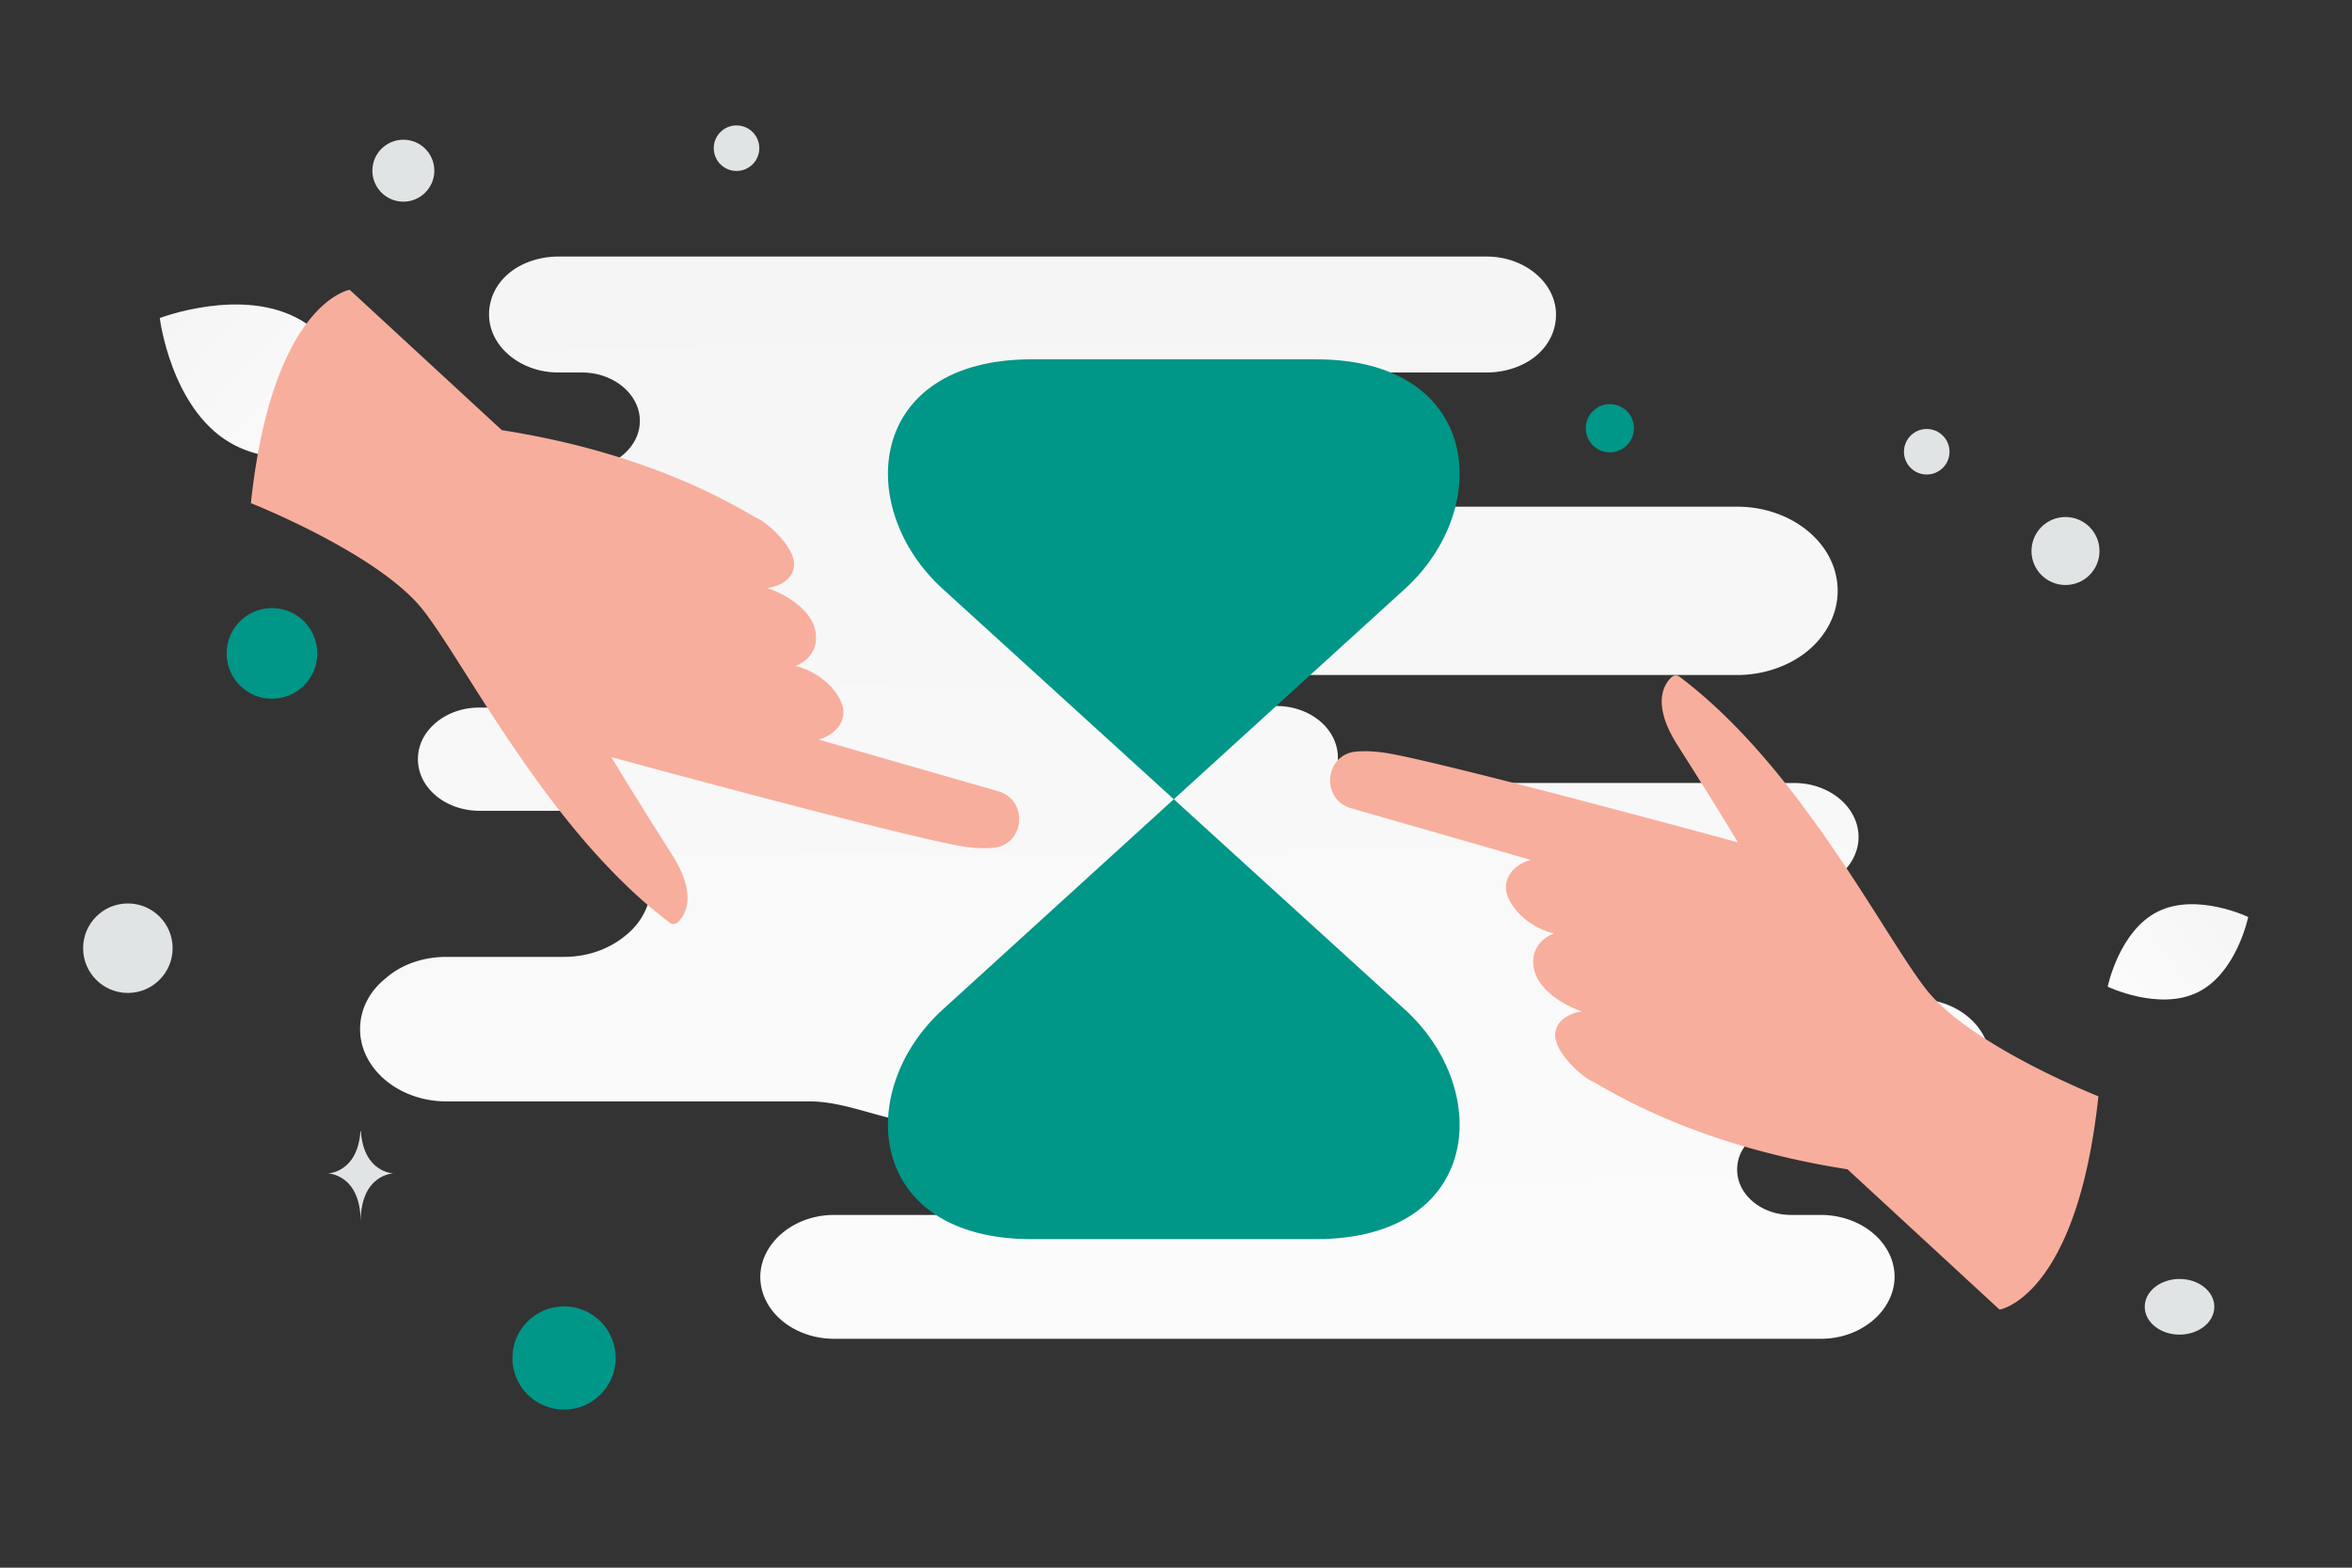 <svg width="900" height="600" viewBox="0 0 900 600" fill="none" xmlns="http://www.w3.org/2000/svg"><rect x="0" y="0" width="900" height="600" fill="#333333" stroke="none"/><path fill="transparent" d="M0 0h900v600H0z"/><path d="M841.061 379.732c-14.844 7.363-34.546-2.105-34.546-2.105s4.379-21.403 19.231-28.756c14.844-7.364 34.538 2.094 34.538 2.094s-4.378 21.403-19.223 28.767z" fill="url(#a)"/><path d="M87.677 169.22c22.347 13.393 54.406 1.012 54.406 1.012s-4.192-34.09-26.551-47.468c-22.346-13.393-54.393-1.027-54.393-1.027s4.192 34.09 26.538 47.483z" fill="url(#b)"/><circle cx="104.065" cy="250.081" r="17.349" transform="rotate(180 104.065 250.081)" fill="#009688"/><circle r="19.758" transform="matrix(-1 0 0 1 215.833 519.743)" fill="#009688"/><circle r="9.22" transform="matrix(-1 0 0 1 616.011 163.904)" fill="#009688"/><circle r="11.855" transform="matrix(-1 0 0 1 154.344 65.327)" fill="#E1E4E5"/><circle r="17.123" transform="matrix(-1 0 0 1 48.93 362.902)" fill="#E1E4E5"/><circle r="8.714" transform="matrix(-1 0 0 1 737.272 172.897)" fill="#E1E4E5"/><circle r="13.011" transform="matrix(0 1 1 0 790.366 210.887)" fill="#E1E4E5"/><circle r="8.714" transform="matrix(-1 0 0 1 281.835 56.714)" fill="#E1E4E5"/><ellipse rx="13.315" ry="10.652" transform="matrix(-1 0 0 1 834.005 500.147)" fill="#E1E4E5"/><path d="M137.912 432.986h.182c1.078 15.867 12.441 16.111 12.441 16.111s-12.53.254-12.53 18.587c0-18.333-12.53-18.587-12.53-18.587s11.358-.244 12.437-16.111z" fill="#E1E4E5"/><path d="M733.313 382.333h-54.799c-13.427 0-24.677-9.117-24.677-20.665 0-5.774 2.903-10.94 7.258-14.586 4.355-3.647 10.524-6.078 17.419-6.078h7.984c6.895 0 13.065-2.431 17.42-6.078 4.355-3.647 7.258-8.813 7.258-14.587 0-11.244-10.887-20.664-24.678-20.664H519.102c-4.361 0-7.162-5.364-7.162-9.725 0-10.94-10.524-19.753-23.589-19.753h-62.3a5.926 5.926 0 1 1 0-11.851h238.673c10.524 0 20.323-3.647 27.218-9.421 6.895-5.774 11.25-13.979 11.25-22.792 0-17.929-17.42-32.212-38.468-32.212H541.438c-19.331 0-38.474-14.891-57.804-14.891h-68.865c-10.07 0-18.233-8.163-18.233-18.233s8.163-18.234 18.233-18.234h154.148c7.258 0 14.153-2.431 18.871-6.381 4.717-3.951 7.621-9.421 7.621-15.803 0-12.155-11.976-22.184-26.492-22.184H213.631c-7.258 0-14.153 2.431-18.871 6.382-4.718 3.95-7.621 9.421-7.621 15.802 0 12.156 11.976 22.184 26.492 22.184h9.073c11.976 0 22.137 8.205 22.137 18.538 0 5.166-2.54 9.724-6.532 13.067s-9.436 5.47-15.605 5.47h-43.912c-7.621 0-14.879 2.735-19.96 6.989-5.08 4.255-8.347 10.029-8.347 16.714 0 13.068 12.702 23.4 27.944 23.4h44.638c14.516 0 26.492 10.028 26.492 22.184 0 6.078-2.903 11.548-7.621 15.498-4.718 3.951-11.25 6.382-18.508 6.382h-39.92c-6.532 0-12.339 2.127-16.694 5.774-4.355 3.647-6.895 8.509-6.895 13.979 0 10.94 10.524 19.753 23.589 19.753h32.299c18.508 0 33.387 12.459 33.387 27.958 0 7.597-3.629 14.89-9.799 19.753-6.169 5.166-14.516 8.205-23.588 8.205h-45.001c-9.072 0-17.419 3.039-23.226 8.205-6.169 4.862-9.798 11.852-9.798 19.449 0 15.194 14.879 27.654 33.024 27.654h138.963c15.342 0 30.415 8.509 45.757 8.509h25.349c9.65 0 17.474 7.823 17.474 17.473 0 9.651-7.824 17.474-17.474 17.474h-61.64c-7.984 0-14.879 2.735-19.96 6.99-5.081 4.254-8.347 10.332-8.347 16.714 0 13.067 12.702 23.703 28.307 23.703H696.66c7.984 0 14.879-2.735 19.96-6.989 5.08-4.255 8.346-10.333 8.346-16.714 0-13.068-12.701-23.704-28.306-23.704h-11.251c-11.612 0-20.685-7.901-20.685-17.322 0-4.862 2.177-9.116 6.169-12.155 3.629-3.039 9.073-5.166 14.879-5.166h47.541c7.984 0 14.879-2.735 19.96-6.99 5.081-4.254 8.347-10.332 8.347-16.714 0-13.675-12.702-24.311-28.307-24.311z" fill="url(#c)"/><path d="M503.602 137.526H394.705c-63.187 0-68.061 56.906-33.946 87.885l176.789 160.953c34.114 30.978 29.241 87.885-33.946 87.885H394.705c-63.187 0-68.061-56.907-33.946-87.885l176.789-160.953c34.114-30.979 29.241-87.885-33.946-87.885z" fill="#009688"/><path d="M96.002 192.571s49.126 19.379 66.02 41.068c16.713 21.46 48.491 85.106 94.287 119.533a2.31 2.31 0 0 0 2.938-.115c2.896-2.635 7.974-10.124-2.224-26.173-13.31-20.87-23.084-37.112-23.084-37.112s103.288 28.156 131.848 33.709c5.638 1.099 10.297 1.354 14.205 1.018 12.186-1.051 13.699-18.3 1.95-21.676l-68.746-19.776s7.955-1.776 9.413-8.889c1.363-6.731-7.344-16.774-18.3-19.255 0 0 8.764-2.744 7.903-12.161-.861-9.417-12.455-15.761-18.71-17.683 0 0 8.926-.81 10.267-7.773 1.34-6.962-9.704-17.012-13.983-18.949-4.279-1.938-36.929-24.229-97.77-33.707l-58.208-53.718s-29.613 4.851-37.806 81.659zm706.961 227.015s-49.126-19.379-66.02-41.068c-16.714-21.46-48.491-85.107-94.288-119.533a2.309 2.309 0 0 0-2.937.115c-2.896 2.634-7.974 10.124 2.224 26.173 13.31 20.87 23.084 37.112 23.084 37.112s-103.288-28.156-131.849-33.71c-5.637-1.099-10.297-1.353-14.204-1.017-12.186 1.051-13.699 18.3-1.95 21.676l68.746 19.776s-7.955 1.776-9.414 8.888c-1.362 6.732 7.345 16.775 18.301 19.256 0 0-8.764 2.744-7.903 12.161.861 9.417 12.455 15.761 18.709 17.683 0 0-8.926.81-10.266 7.773-1.34 6.962 9.704 17.012 13.983 18.949 4.279 1.938 36.929 24.229 97.77 33.707l58.208 53.717s29.612-4.85 37.806-81.658z" fill="#F8AE9D"/><defs><linearGradient id="a" x1="784.058" y1="402.701" x2="906.494" y2="305.853" gradientUnits="userSpaceOnUse"><stop stop-color="#fff"/><stop offset="1" stop-color="#EEE"/></linearGradient><linearGradient id="b" x1="174.151" y1="212.331" x2="-5.654" y2="45.268" gradientUnits="userSpaceOnUse"><stop stop-color="#fff"/><stop offset="1" stop-color="#EEE"/></linearGradient><linearGradient id="c" x1="463.003" y1="744.624" x2="454.523" y2="-352.47" gradientUnits="userSpaceOnUse"><stop stop-color="#fff"/><stop offset="1" stop-color="#EEE"/></linearGradient></defs></svg>